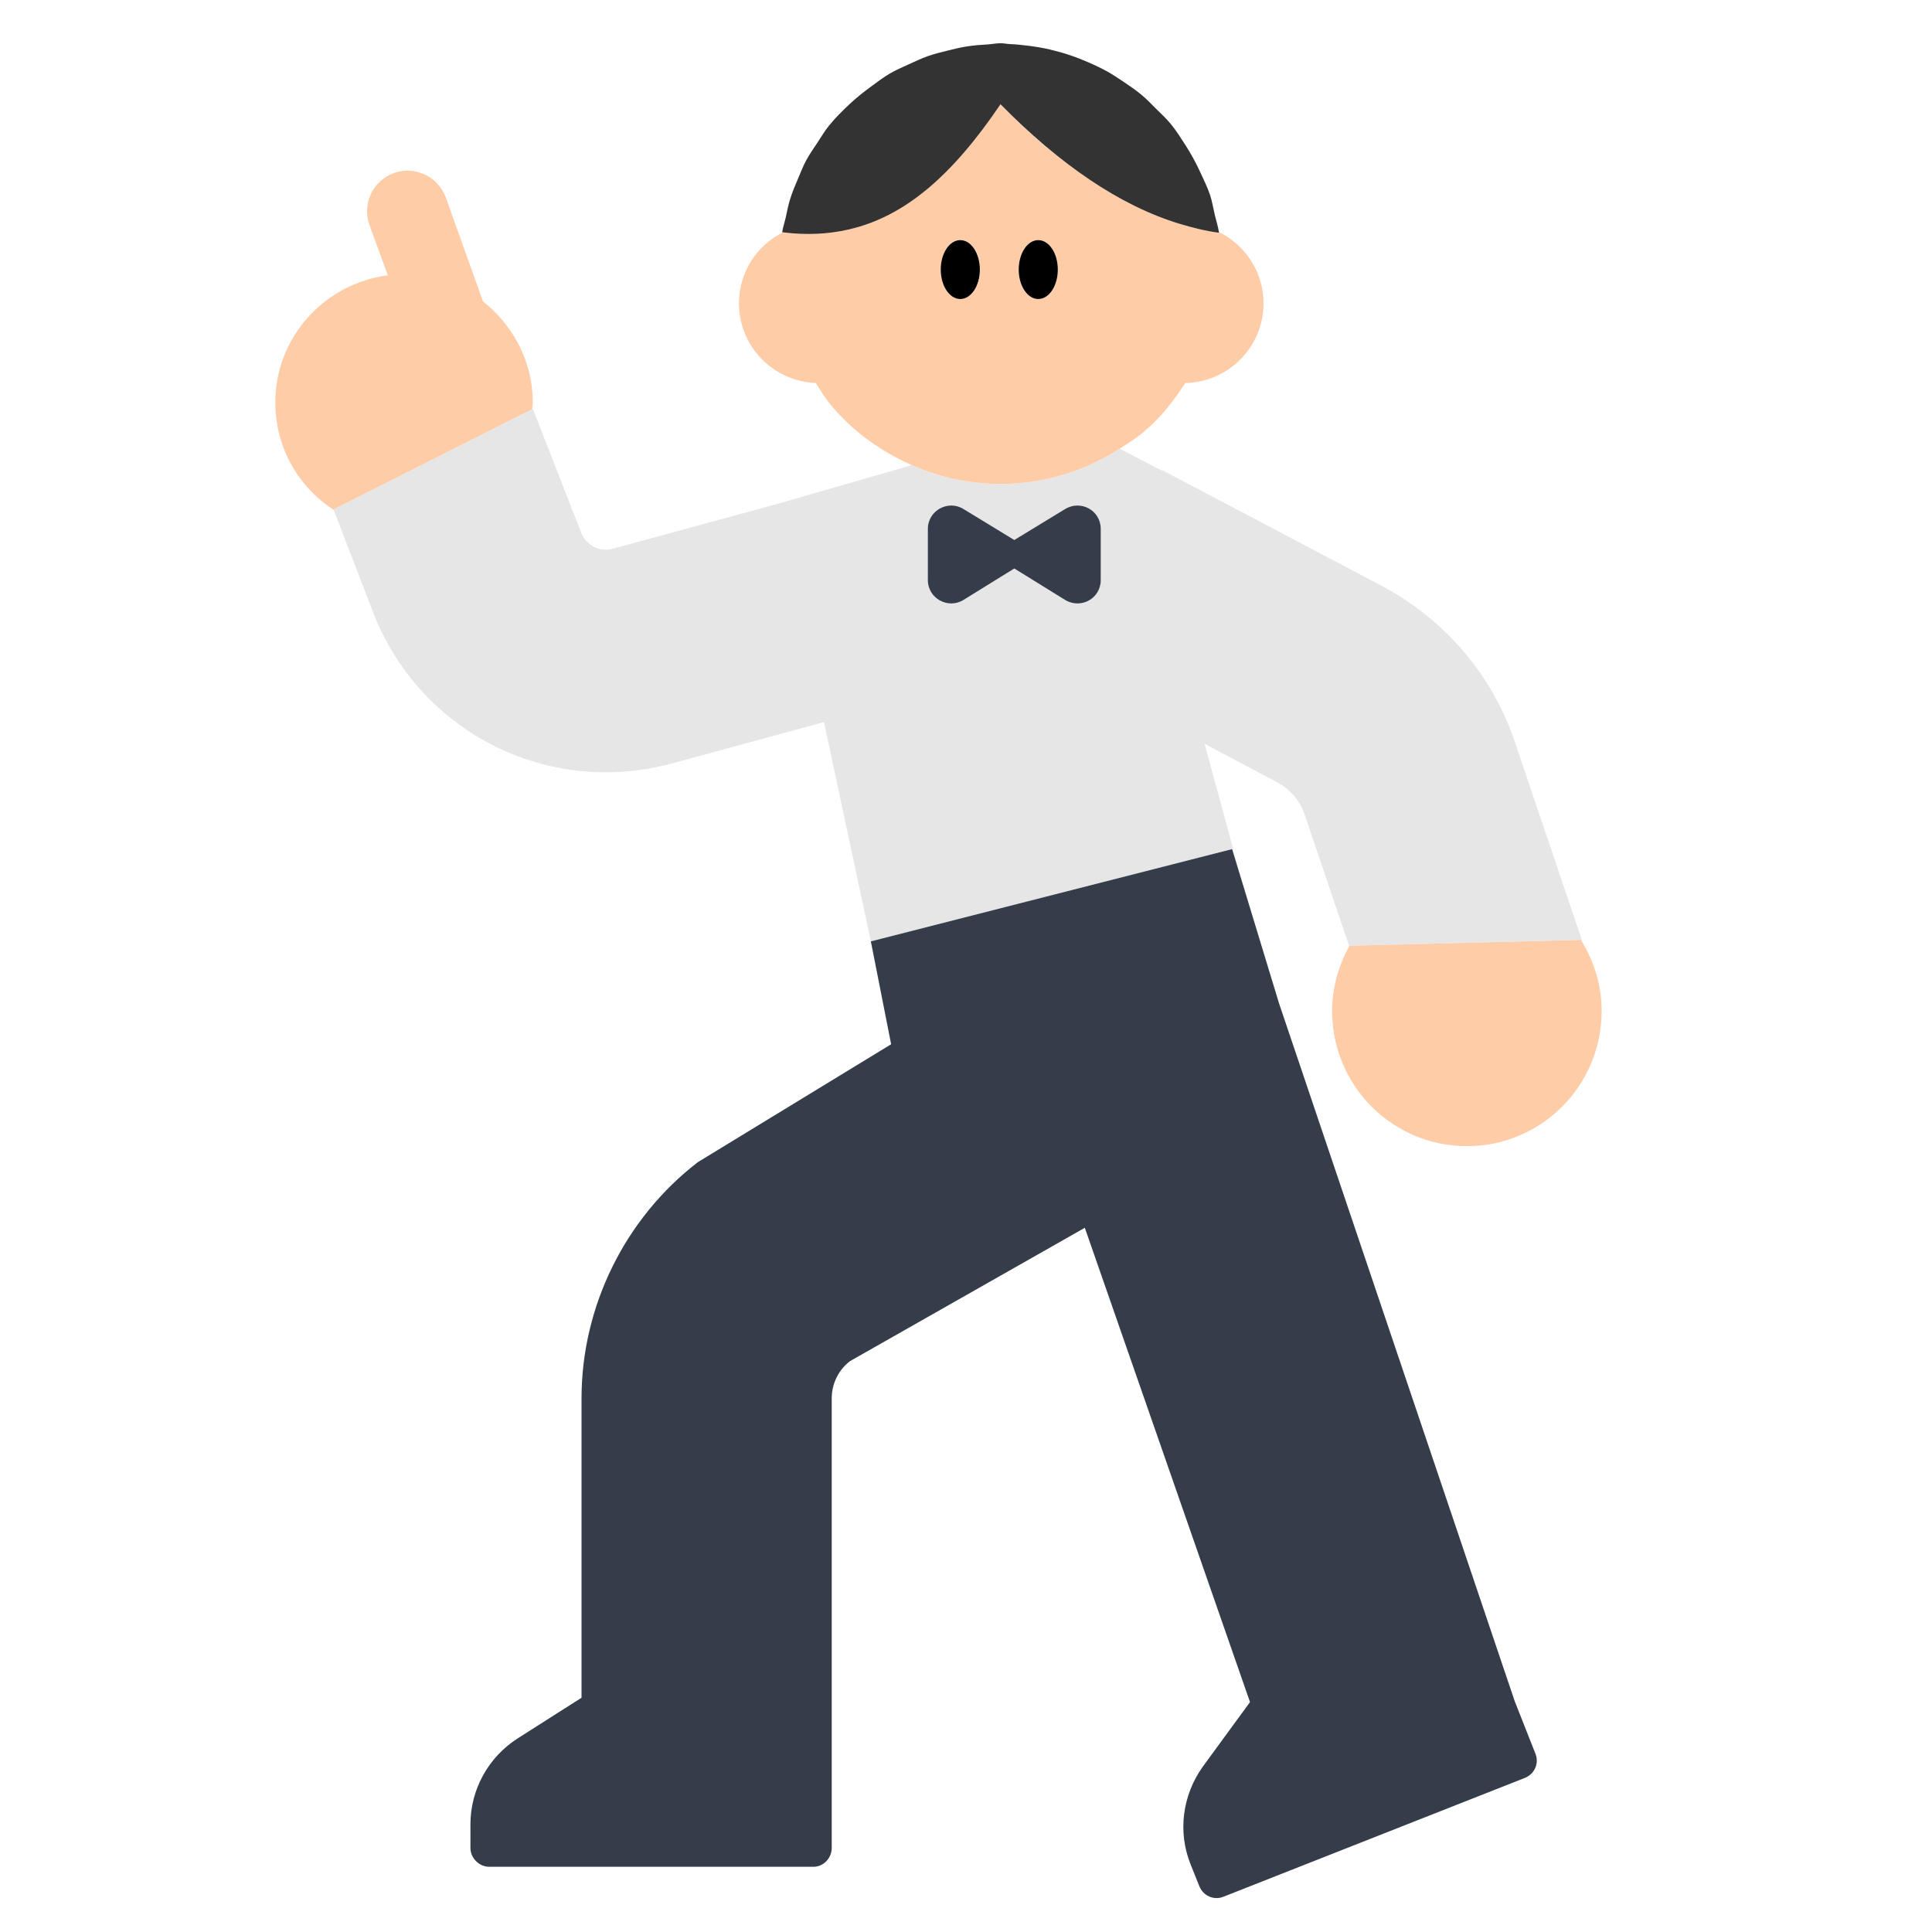 <?xml version="1.0" encoding="UTF-8"?><svg id="Layer_1" xmlns="http://www.w3.org/2000/svg" viewBox="0 0 40 40"><g><path d="m31.37,15.38c-.47-1.41-1.46-2.56-2.78-3.26l-3.49-1.84-1.05-.54-.87-.45c-1.32.85-2.93.95-4.3.34l-2.81.81-3.38.92c-.27.08-.56-.07-.66-.34l-1-2.56-.01.01-4.12,2.08.01.01.82,2.13c.79,2.03,2.72,3.3,4.81,3.3.45,0,.9-.06,1.36-.18l3.16-.86.97,4.54,7.48-1.91.02-.01-.59-2.17,1.51.8c.26.14.46.37.56.66l.92,2.72h.01l4.79-.12h.02l-1.38-4.08Zm-8.58-3.37c0,.38-.41.61-.74.41l-1.05-.65-1.05.65c-.32.2-.74-.03-.74-.41v-1.06c0-.38.42-.61.74-.41l1.05.64,1.05-.64c.33-.2.74.03.74.41v1.06Z" fill="#e6e6e6"/><polygon points="25.1 10.28 24.05 9.74 24.06 9.73 25.1 10.28" fill="#e6e6e6"/></g><g><path d="m31.57,36.81l-6.24,2.46c-.2.08-.42-.02-.5-.22l-.18-.45c-.27-.67-.17-1.43.25-2.02l.98-1.34-3.42-9.82-4.86,2.76c-.24.18-.38.47-.38.77v9.31c0,.21-.17.39-.38.39h-6.71c-.21,0-.39-.18-.39-.39v-.49c0-.72.37-1.39.98-1.78l1.32-.84v-6.2c0-1.9.9-3.73,2.41-4.89l4-2.44-.42-2.13,7.48-1.91.97,3.19,4.88,14.45.43,1.09c.08.2-.02.42-.22.5Z" fill="#353d4a"/><path d="m22.79,10.95v1.06c0,.38-.41.61-.74.41l-1.05-.65-1.05.65c-.32.2-.74-.03-.74-.41v-1.06c0-.38.42-.61.74-.41l1.05.64,1.05-.64c.33-.2.74.03.74.41Z" fill="#353d4a"/></g><g><path d="m33.16,20.93c0,1.55-1.25,2.8-2.79,2.8s-2.79-1.25-2.79-2.8c0-.49.14-.95.36-1.35l4.79-.12c.27.43.43.93.43,1.47Z" fill="#ffcca8"/><path d="m25.23,4.8q.01.01.01.02c-.27-.04-.55-.1-.82-.19-1.24-.37-2.48-1.23-3.71-2.47-.99,1.47-1.98,2.32-3.13,2.59-.43.1-.89.12-1.37.06-.54.27-.91.82-.91,1.47,0,.89.7,1.61,1.59,1.65.11.17.21.34.35.5.46.54,1.03.93,1.64,1.2,1.37.61,2.98.51,4.3-.34.17-.11.34-.21.5-.35.35-.29.62-.64.86-1.01.9-.02,1.62-.75,1.62-1.65,0-.65-.38-1.21-.93-1.48Zm-5.35,1.39c-.22,0-.4-.27-.4-.61s.18-.61.4-.61c.23,0,.41.27.41.61s-.18.61-.41.61Zm1.62,0c-.23,0-.41-.27-.41-.61s.18-.61.41-.61c.22,0,.4.27.4.61s-.18.61-.4.61Z" fill="#ffcca8"/><path d="m11.03,8.33c0,.05-.01.09-.01.14l-4.12,2.08c-.72-.47-1.2-1.28-1.2-2.22,0-1.35,1.02-2.46,2.33-2.63l-.38-1.04c-.16-.44.07-.92.51-1.08.43-.15.91.07,1.07.51l.77,2.15c.62.49,1.03,1.24,1.03,2.09Z" fill="#ffcca8"/></g><path d="m17.576,4.75c1.159-.266,2.142-1.117,3.138-2.591,1.227,1.243,2.463,2.097,3.709,2.475.271.082.543.15.816.185,0-.006-.003-.012-.004-.018-.018-.122-.057-.237-.085-.356-.032-.136-.054-.277-.097-.408-.053-.159-.127-.306-.196-.457-.091-.199-.194-.389-.311-.571-.097-.151-.192-.303-.305-.441-.095-.116-.206-.217-.312-.322-.096-.096-.189-.194-.293-.281-.123-.102-.255-.192-.388-.281-.103-.069-.205-.137-.313-.198-.133-.075-.271-.139-.412-.2-.124-.054-.249-.103-.378-.146-.132-.044-.267-.082-.403-.114-.144-.034-.289-.058-.437-.077-.133-.017-.266-.031-.402-.037-.063-.003-.124-.017-.188-.017-.091,0-.177.019-.267.025-.135.008-.27.017-.402.037-.149.022-.293.056-.437.093-.134.034-.269.066-.398.112-.136.048-.265.109-.395.169-.13.06-.263.116-.387.188-.138.08-.264.177-.392.271-.151.11-.297.225-.434.353-.157.147-.31.297-.445.465-.087.108-.157.229-.234.345-.082.123-.167.244-.237.375-.062.117-.11.242-.162.364-.061.142-.121.283-.167.433-.038.122-.063.249-.09.376-.023.104-.059.203-.074.309.005,0,.01,0,.015,0,.488.062.94.039,1.37-.06Z" fill="#333"/><g><ellipse cx="19.882" cy="5.581" rx=".405" ry=".61"/><ellipse cx="21.496" cy="5.581" rx=".405" ry=".61"/></g></svg>